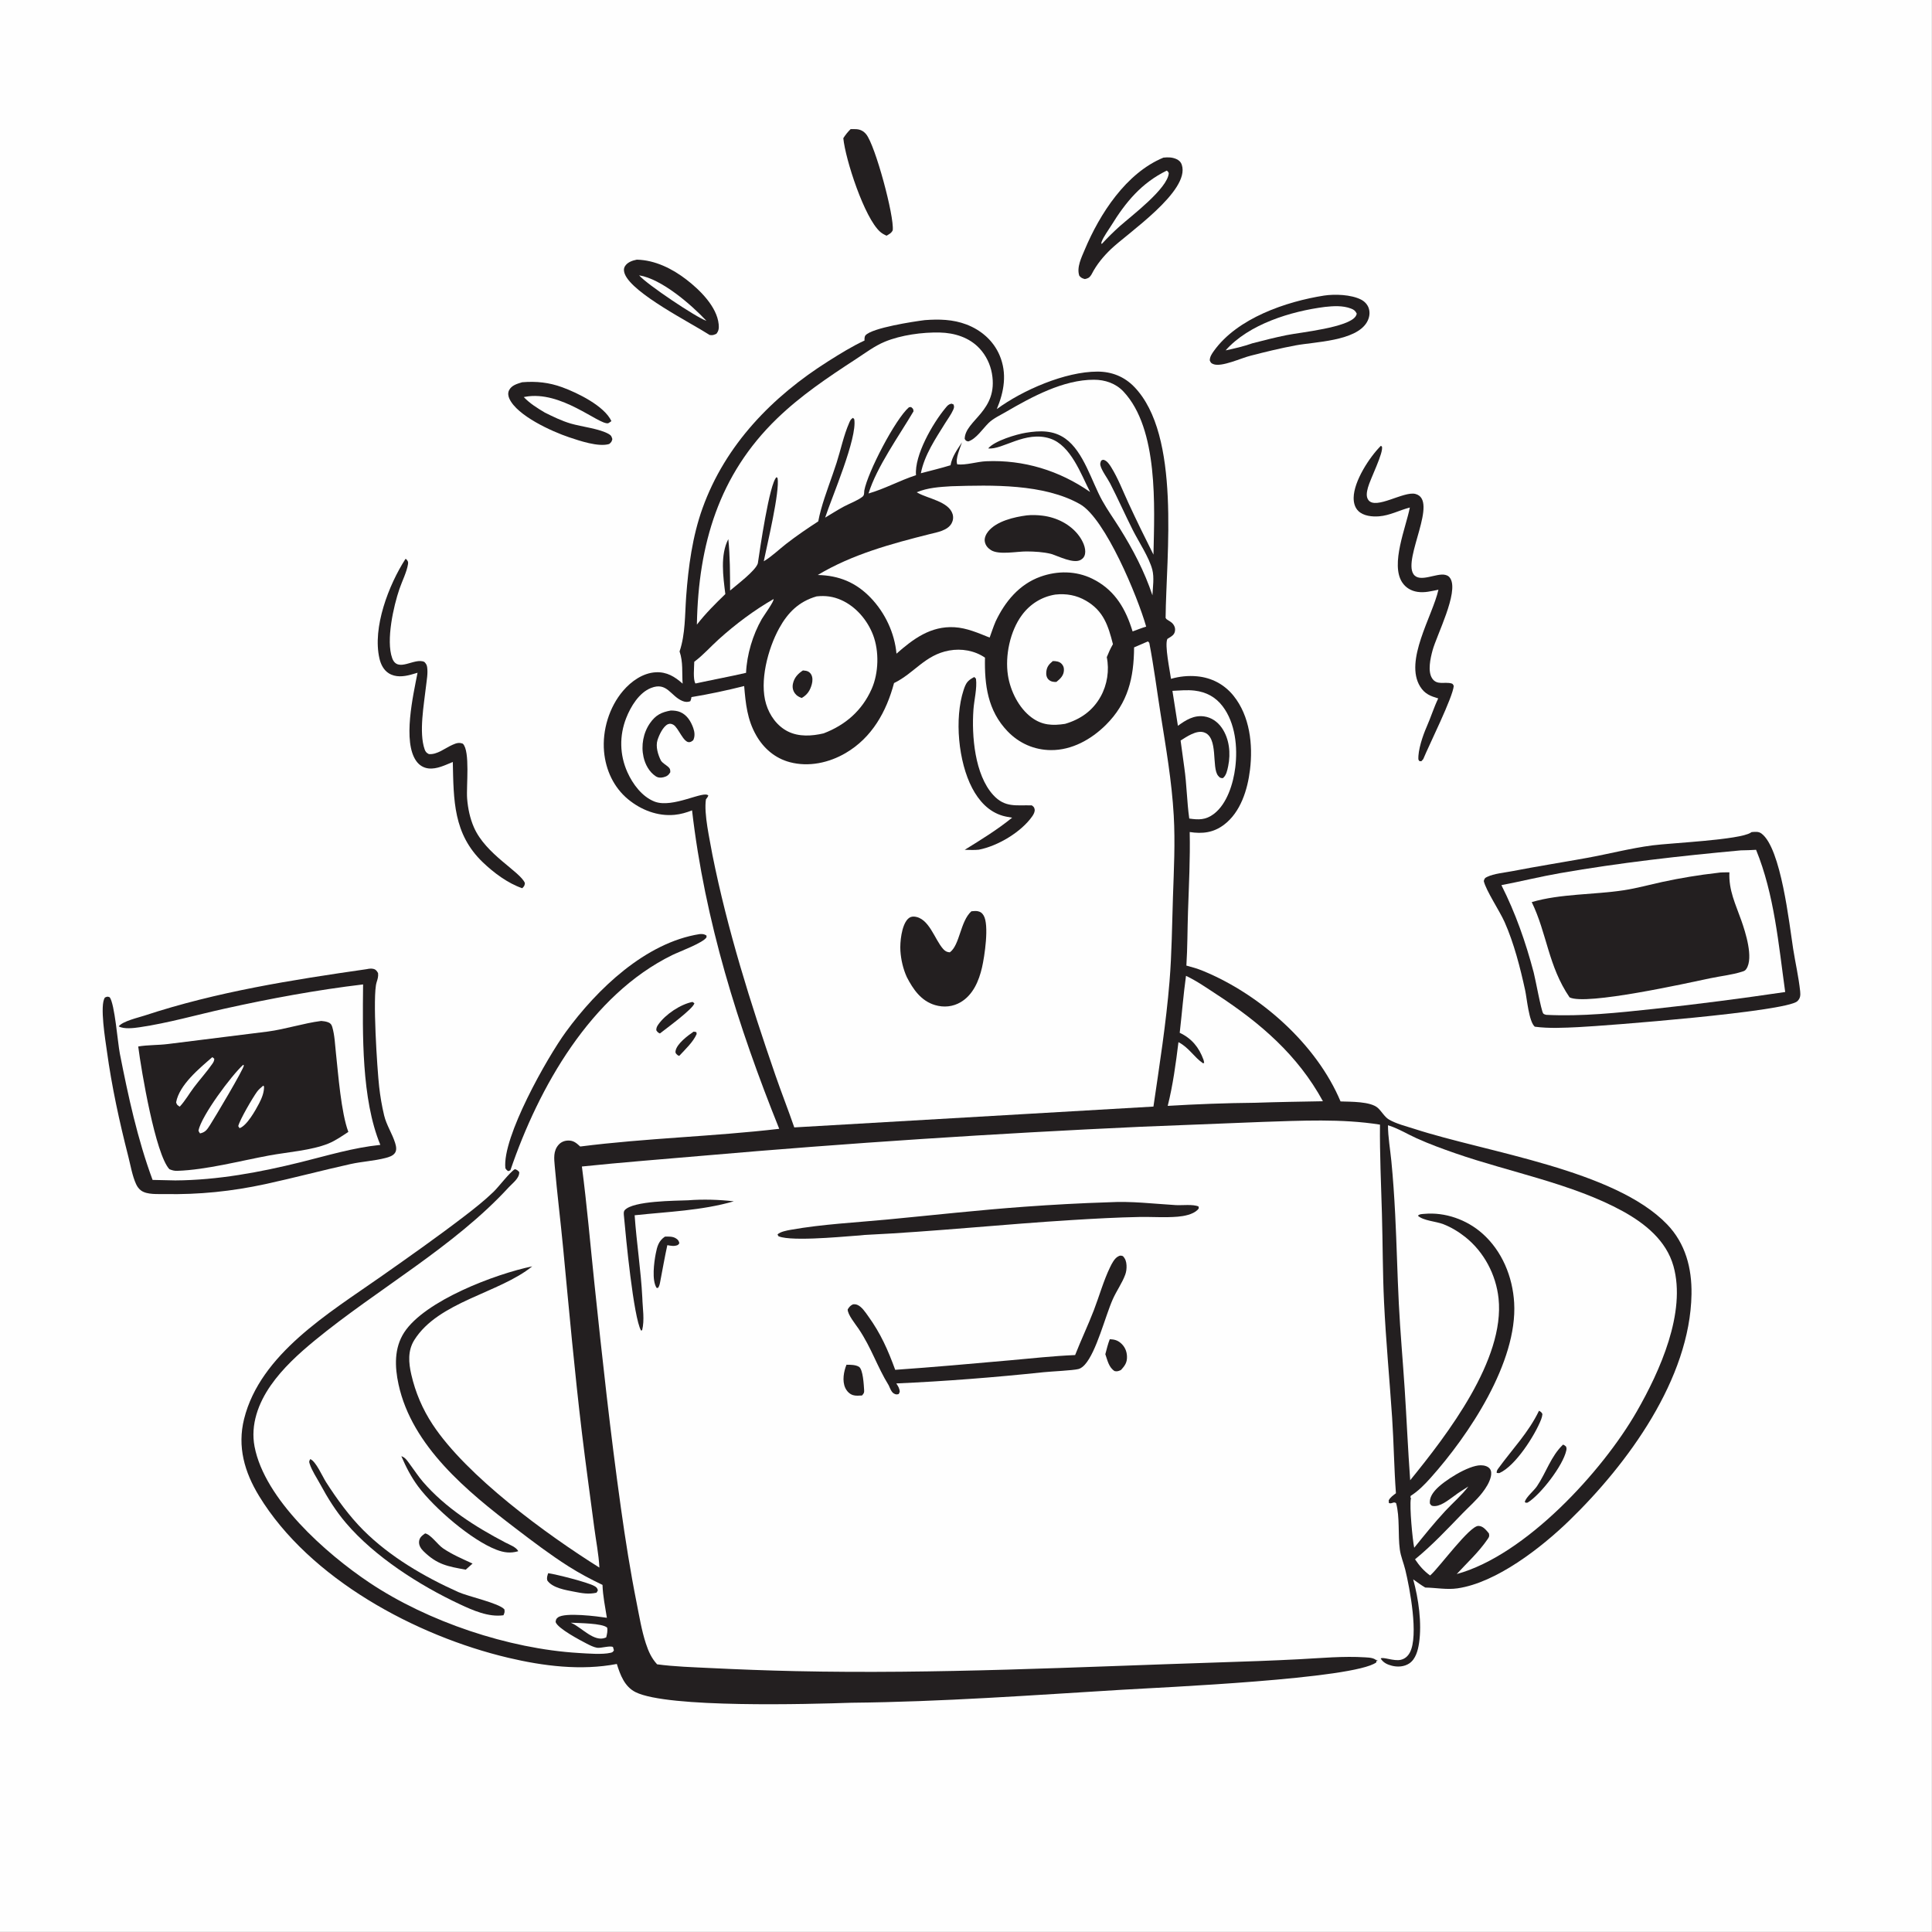 <?xml version="1.0" encoding="utf-8" ?>
<svg xmlns="http://www.w3.org/2000/svg" xmlns:xlink="http://www.w3.org/1999/xlink" width="1702" height="1702">
	<rect width="100%" height="100%" fill="#808080" stroke="none"/>
	<path fill="#FEFEFE" transform="scale(1.662 1.662)" d="M0 0L1024 0L1024 1024L0 1024L0 0Z"/>
	<path fill="#231F20" transform="scale(1.662 1.662)" d="M367.634 546.834C368.135 546.819 368.638 546.992 369.125 547.104L369.265 548.099C367.402 552.371 363.183 556.243 360.041 559.674C359.101 559.296 359.417 559.524 358.69 558.841C358.11 558.295 357.942 557.906 358.086 557.067C358.749 553.221 364.577 548.94 367.634 546.834Z"/>
	<path fill="#231F20" transform="scale(1.662 1.662)" d="M367.06 531.075L368.068 531.771C367.528 534.717 352.725 545.457 349.789 547.799C348.679 547.247 348.538 547.12 347.867 546.077C347.862 544.768 348.243 544.016 348.982 542.977C352.782 537.627 360.67 532.34 367.06 531.075Z"/>
	<path fill="#231F20" transform="scale(1.662 1.662)" d="M352.447 655.478C354.428 655.438 356.595 655.307 358.317 656.428C359.449 657.164 359.859 657.759 360.093 659.048L359.289 659.928C357.328 660.739 355.765 660.34 353.718 660.008C352.35 666.266 351.242 672.598 350.037 678.89C349.766 680.265 349.636 681.566 348.741 682.696L348.023 682.637C345.408 678.593 346.688 669.094 347.576 664.537C348.326 660.687 349.09 657.766 352.447 655.478Z"/>
	<path fill="#231F20" transform="scale(1.662 1.662)" d="M588.241 709.853C590.495 709.952 592.191 710.326 593.964 711.818C596.111 713.625 597.223 716.037 597.359 718.817C597.519 722.113 596.305 723.892 594.121 726.208C592.831 726.749 592.248 727.051 590.821 726.76C587.751 724.871 587.017 721.026 585.886 717.809C586.59 715.127 587.236 712.441 588.241 709.853Z"/>
	<path fill="#231F20" transform="scale(1.662 1.662)" d="M448.685 723.385C450.673 723.373 453.538 723.386 455.275 724.465C457.476 725.832 457.853 734.053 458.035 736.777C458.135 738.277 457.89 738.552 456.912 739.689C455.365 739.763 453.597 739.955 452.103 739.48C450.238 738.888 448.827 737.357 448.022 735.616C446.335 731.968 447.225 726.958 448.685 723.385Z"/>
	<path fill="#231F20" transform="scale(1.662 1.662)" d="M290.572 833.869C295.028 834.515 311.514 838.701 314.969 840.639C316.153 841.304 316.578 841.685 316.92 842.985L316.196 844.215C312.029 845.164 308.517 844.509 304.389 843.7C299.93 842.826 292.789 841.731 290.085 837.705C289.724 836.237 290.125 835.249 290.572 833.869Z"/>
	<path fill="#231F20" transform="scale(1.662 1.662)" d="M225.342 812.788C228.288 813.306 232.026 818.775 234.752 820.643C239.598 823.964 245.165 826.319 250.482 828.776L246.861 832.018C237.299 830.262 231.75 829.387 224.44 822.193C223.094 820.868 221.963 819.12 222.125 817.15C222.306 814.964 223.72 813.953 225.342 812.788Z"/>
	<path fill="#231F20" transform="scale(1.662 1.662)" d="M212.735 771.871C212.92 771.937 213.11 771.992 213.291 772.07C215.157 772.876 216.377 774.983 217.555 776.556C219.781 779.524 221.798 782.676 224.225 785.486C236.105 799.239 251.926 809.275 267.886 817.638C269.829 818.656 273.844 820.131 274.677 822.24C270.585 823.415 267.154 822.983 263.199 821.471C249.765 816.337 230.068 799.239 221.637 787.898C217.905 782.879 215.206 777.599 212.735 771.871Z"/>
	<path fill="#231F20" transform="scale(1.662 1.662)" d="M364.754 636.219C372.683 635.601 381.087 635.861 388.967 636.759C371.869 641.704 353.99 642.27 336.396 644.156C337.409 658.771 339.725 673.23 340.463 687.875C340.618 693.476 341.751 699.602 340.367 705.091L339.787 705.266C335.782 698.264 331.716 655.624 330.753 644.83C330.653 643.712 330.4 642.28 331.168 641.421C335.609 636.455 358.002 636.506 364.754 636.219Z"/>
	<path fill="#231F20" transform="scale(1.662 1.662)" d="M164.459 773.403C167.479 774.593 170.872 782.559 172.829 785.614C178.492 794.455 185.18 803.694 192.608 811.113C206.685 825.172 224.799 835.74 242.826 843.838C248.235 846.267 264.501 849.733 267.364 853.061C267.581 854.535 267.447 854.787 266.866 856.179C258.931 857.292 250.633 853.568 243.612 850.284C222.325 840.328 198.561 825.108 183.362 807.25C178.003 800.955 173.666 794.001 169.747 786.743C167.885 783.295 165.397 779.705 164.175 775.978C163.739 774.646 163.823 774.569 164.459 773.403Z"/>
	<path fill="#231F20" transform="scale(1.662 1.662)" d="M450.873 68.448C451.893 68.426 452.916 68.412 453.936 68.474C456.059 68.602 457.774 69.517 459.123 71.166C463.965 77.088 474.083 114.712 473.195 122.066C472.478 123.603 471.271 124.136 469.872 124.951C468.687 124.366 467.567 123.776 466.566 122.9C458.207 115.584 448.094 84.49 447.002 73.253C448.155 71.434 449.345 69.965 450.873 68.448Z"/>
	<path fill="#231F20" transform="scale(1.662 1.662)" d="M276.768 202.613C284.262 202 291.012 202.705 298.098 205.301C306.056 208.217 320.336 215.132 324.082 223.214C323.71 223.452 322.648 224.307 322.283 224.36C317.268 225.083 297.361 206.798 278.405 210.323L277.63 210.471C280.882 213.891 284.742 216.266 288.763 218.674C293.089 220.837 297.876 223.144 302.52 224.508C308.299 226.204 318.024 227.245 322.855 230.161C324.091 230.907 324.159 231.46 324.582 232.742C324.188 234.211 324.076 234.321 322.931 235.335C317.23 237.107 307.021 233.575 301.564 231.746C292.621 228.747 274.144 220.405 269.999 211.331C269.36 209.93 269.119 208.311 269.826 206.88C271.156 204.186 274.132 203.437 276.768 202.613Z"/>
	<path fill="#231F20" transform="scale(1.662 1.662)" d="M337.542 137.634C347.203 137.84 356.408 142.444 363.932 148.267C370.983 153.725 380.021 162.535 380.94 171.9C381.132 173.859 381.008 175.411 379.693 176.948C378.182 177.582 377.845 177.797 376.168 177.569C365.995 171.011 335.436 155.646 331.211 145.317C330.667 143.985 330.464 142.514 331.214 141.207C332.476 139.009 335.221 138.079 337.542 137.634Z"/>
	<path fill="#FEFEFE" transform="scale(1.662 1.662)" d="M338.774 145.944C350.616 147.813 366.354 161.405 374.458 170.068C369.172 168.324 342.876 150.764 338.774 145.944Z"/>
	<path fill="#231F20" transform="scale(1.662 1.662)" d="M370.83 495.125C372.303 495.02 373.257 495.077 374.481 495.892L374.498 496.809C372.862 499.719 360.032 504.424 356.357 506.226C313.102 527.425 285.535 576.362 270.551 620.281L269.456 620.779C268.636 620.339 268.357 619.997 267.877 619.206C266.113 602.848 289.957 560.665 299.961 546.944C316.433 524.353 342.14 499.644 370.83 495.125Z"/>
	<path fill="#231F20" transform="scale(1.662 1.662)" d="M616.679 83.55C619.063 83.317 621.152 83.299 623.403 84.25C624.876 84.872 625.919 85.841 626.429 87.398C630.963 101.234 597.605 123.675 588.929 131.989C584.808 135.939 581.261 140.211 578.652 145.304C578.556 145.47 578.468 145.642 578.363 145.802C577.421 147.233 576.618 147.605 575.029 147.915C573.619 147.535 573.062 147.28 572.093 146.178C570.57 141.751 573.262 136.426 574.97 132.354C582.931 113.376 596.893 91.709 616.679 83.55Z"/>
	<path fill="#FEFEFE" transform="scale(1.662 1.662)" d="M618.407 90.442C619.128 90.829 619.125 91.047 619.515 91.737C619.063 99.862 599.577 114.522 593.508 119.935C590.229 122.859 587.172 125.901 584.183 129.119L583.737 129.235C583.781 128.732 583.77 128.525 583.982 128C585.104 125.212 587.398 122.176 588.994 119.588C596.715 107.07 605.027 97.026 618.407 90.442Z"/>
	<path fill="#231F20" transform="scale(1.662 1.662)" d="M214.934 296.238L215.446 296.483C216.164 297.481 216.471 297.7 216.273 298.991C215.642 303.1 213.151 308.035 211.759 312.076C208.598 321.25 204.512 339.506 207.876 348.838C210.775 356.883 219.695 348.349 224.94 350.864C225.749 351.706 226.215 352.36 226.399 353.542C226.915 356.859 226.161 360.599 225.791 363.912C224.727 373.455 221.951 388.263 225.088 397.222C225.529 398.482 226.103 399.096 227.301 399.698C231.708 400.142 235.929 396.5 239.851 394.791C241.808 393.938 243.239 393.382 245.341 394.206C249.31 398.14 247.087 416.867 247.604 423.286C248.024 428.503 249.088 433.669 251.179 438.484C257.452 452.927 275.628 461.883 278.224 468.058C278.047 469.598 277.89 469.659 276.824 470.812C269.193 468.207 261.744 462.639 255.96 457.102C240.211 442.022 240.466 424.148 240.011 403.891C236.032 405.503 231.619 407.779 227.207 407.317C224.522 407.036 222.253 405.632 220.685 403.451C213.297 393.174 219.012 368.539 221.322 356.597C220.151 356.966 218.969 357.302 217.783 357.619C213.88 358.661 209.634 359.123 206.039 356.855C203.35 355.159 201.863 352.165 201.155 349.157C197.268 332.633 206.118 309.908 214.934 296.238Z"/>
	<path fill="#231F20" transform="scale(1.662 1.662)" d="M731.931 236.304L732.493 236.686C733.508 239.813 726.266 253.958 725.081 258.456C724.532 260.541 723.914 263.194 725.342 265.078C729.305 270.306 744.094 260.204 750.243 261.814C762.697 265.072 743.631 295.914 749.196 304.295C752.418 309.147 761.43 303.539 766.1 304.726C767.403 305.057 768.128 305.533 768.817 306.697C773.231 314.148 761.506 336.663 759.314 344.82C758.211 348.927 756.659 355.736 759.081 359.518C761.592 363.439 765.85 361.233 769.394 362.268C770.189 362.5 770.187 362.881 770.57 363.547C770.117 369.555 757.591 394.647 754.384 402.404L753.386 403.502L752.344 403.427L751.83 402.601C751.513 397.676 754.22 389.758 756.225 385.224C758.42 380.257 759.973 375.132 762.337 370.202C758.174 368.945 755.207 367.842 752.772 363.936C744.211 350.202 759.318 326.58 762.455 312.575C758.683 313.327 755.157 314.316 751.277 313.711C747.941 313.191 745.098 311.523 743.229 308.681C736.915 299.079 745.27 279.463 747.295 269.013C741.764 270.434 736.71 273.247 730.92 273.686C727.339 273.957 722.759 273.522 720.036 270.9C718.131 269.067 717.483 266.433 717.512 263.862C717.613 255.01 725.887 242.356 731.931 236.304Z"/>
	<path fill="#231F20" transform="scale(1.662 1.662)" d="M569.874 718.255C572.998 710.285 576.696 702.55 579.777 694.553C582.681 687.017 584.918 678.871 588.436 671.622C589.324 669.794 590.694 667.084 592.547 666.048C593.731 665.386 594.002 665.443 595.2 665.808C596.555 667.248 597.014 668.725 597.12 670.677C597.208 672.314 597.024 674.02 596.464 675.568C594.836 680.065 591.779 684.275 589.828 688.692C585.775 697.867 581.203 716.476 575.023 723.35C574.192 724.275 572.953 725.319 571.734 725.642C568.722 726.438 557.324 726.911 553.259 727.34C527.198 730.086 501.271 732.138 475.094 733.298C476.095 734.851 476.807 735.885 476.912 737.759L476.379 738.916C475.272 739.231 474.782 739.213 473.704 738.578C472.451 737.84 471.66 735.575 471.06 734.295C464.953 724.444 461.953 714.486 455.097 704.316C453.509 701.961 449.22 696.731 449.327 694.042C450.179 692.748 450.677 692.032 452.149 691.364C453.109 691.299 453.683 691.315 454.588 691.715C456.852 692.718 458.722 695.611 460.138 697.571C466.809 706.8 470.631 715.473 474.51 726.08C494.709 724.675 514.869 722.854 535.035 721.066C546.623 720.038 558.25 718.737 569.874 718.255Z"/>
	<path fill="#231F20" transform="scale(1.662 1.662)" d="M701.858 156.666C707.6 155.805 716.107 156.131 721.353 158.759C723.257 159.714 724.841 161.346 725.511 163.384C726.334 165.887 725.839 168.543 724.531 170.784C718.644 180.871 696.909 181.168 686.709 183.077C678.705 184.576 670.772 186.505 662.891 188.547C658.207 189.646 647.458 194.772 643.11 192.995C641.867 192.487 641.761 192.198 641.246 191.056C641.25 189.116 642.353 187.511 643.447 185.987C655.923 168.603 681.657 159.846 701.858 156.666Z"/>
	<path fill="#FEFEFE" transform="scale(1.662 1.662)" d="M702.264 162.685C706.826 162.186 711.723 161.885 716.091 163.543C717.66 164.138 718.414 164.741 719.144 166.239C718.98 166.873 718.994 166.983 718.599 167.61C714.805 173.627 689.407 176.143 682.029 177.63C675.899 178.865 669.851 180.405 663.802 181.979C659.249 183.599 654.365 184.732 649.646 185.721C661.943 171.784 684.413 164.958 702.264 162.685Z"/>
	<path fill="#231F20" transform="scale(1.662 1.662)" d="M587.578 637.277C599.727 636.584 611.128 638.049 623.2 638.772C626.608 638.976 632.337 638.192 635.294 639.507L635.438 640.401C635.156 640.873 635.147 640.944 634.686 641.387C632.21 643.771 627.562 644.627 624.284 644.908C617.61 645.48 610.691 644.935 603.977 645.063C592.124 645.288 580.294 645.945 568.463 646.67C531.761 648.917 495.091 652.824 458.377 654.586C456.519 654.825 454.637 654.93 452.769 655.065C445.562 655.586 415.992 658.398 411.77 654.749L412.65 655.297L412.126 654.304C413.664 652.838 417.13 652.217 419.213 651.848C435.999 648.87 453.534 648.016 470.499 646.398C494.68 644.093 518.788 641.393 543.021 639.638C557.855 638.564 572.713 637.736 587.578 637.277Z"/>
	<path fill="#231F20" transform="scale(1.662 1.662)" d="M194.506 513.687C195.551 513.435 196.928 513.297 197.986 513.579C199.326 513.936 199.737 514.679 200.397 515.799C200.609 517.635 200.152 518.999 199.604 520.744C197.391 527.792 199.936 566.685 200.971 576.003C201.539 581.113 202.417 586.223 203.608 591.226C204.832 596.37 207.895 600.834 209.447 605.853C209.969 607.538 210.427 609.636 209.305 611.183C208.182 612.73 206.099 613.339 204.341 613.796C198.332 615.357 191.894 615.664 185.79 617.017C170.668 620.371 155.693 624.385 140.545 627.663C122.859 631.49 105.457 633.268 87.376 632.924C83.62 632.852 78.021 633.338 74.839 631.084C73.645 630.239 72.762 629.013 72.152 627.696C70.141 623.351 69.192 617.653 68.003 612.997C63.281 594.502 59.235 575.957 56.647 557.034C55.929 551.781 52.698 532.604 55.639 528.731C56.915 528.221 56.881 528.13 58.153 528.603C60.833 532.225 62.377 552.631 63.525 558.472C67.931 580.892 72.92 603.967 80.879 625.422L92.914 625.687C115.228 625.576 137.789 621.377 159.419 616.017C173.526 612.521 187.066 608.351 201.606 606.852C191.539 582.528 192.195 548.011 192.459 521.797C167.9 524.716 143.313 529.278 119.172 534.621C104.217 537.931 89.153 542.271 74.011 544.499C70.88 544.959 65.65 545.592 62.935 544.027C65.02 541.264 73.287 539.409 76.69 538.288C115.045 525.645 154.641 519.425 194.506 513.687Z"/>
	<path fill="#231F20" transform="scale(1.662 1.662)" d="M170.267 541.155C171.5 541.239 172.853 541.45 174.014 541.901C175.239 542.376 175.755 543.137 176.117 544.354C177.41 548.708 177.571 553.701 178.064 558.206C179.288 569.386 180.8 589.73 184.642 599.971C181.313 602.155 177.811 604.617 174.111 606.125C165.101 609.797 152.446 610.667 142.755 612.454C127.359 615.294 109.388 620.095 93.984 620.606C92.382 620.659 91.254 620.342 89.784 619.735C82.406 611.866 74.917 567.675 73.265 554.692C78.425 553.819 83.78 554.048 88.994 553.39L141.86 546.79C151.465 545.511 160.716 542.393 170.267 541.155Z"/>
	<path fill="#FEFEFE" transform="scale(1.662 1.662)" d="M139.541 575.435L139.958 575.93C140.004 579.086 138.77 582.112 137.333 584.874C135.465 588.464 130.852 596.745 126.96 597.991L126.283 596.898C127.142 593.424 134.008 581.717 136.254 578.654C137.147 577.434 138.397 576.408 139.541 575.435Z"/>
	<path fill="#FEFEFE" transform="scale(1.662 1.662)" d="M112.542 560.352C112.873 560.505 113.302 560.984 113.579 561.234C113.551 562.288 113.188 562.965 112.595 563.825C109.612 568.151 105.962 572.147 102.793 576.355C100.247 579.736 98.158 583.501 95.264 586.596C94.005 585.72 93.779 585.737 93.356 584.29C95.038 575.008 105.718 566.267 112.542 560.352Z"/>
	<path fill="#FEFEFE" transform="scale(1.662 1.662)" d="M128.91 564.401L129.268 564.745C129.175 566.707 113.537 592.928 111.448 596.138C109.846 598.602 109.037 600.122 106.035 600.777C105.615 600.285 105.45 599.883 105.196 599.294C106.745 591.397 122.769 569.929 128.91 564.401Z"/>
	<path fill="#231F20" transform="scale(1.662 1.662)" d="M928.406 441.062C930.271 440.932 932.045 440.618 933.649 441.798C944.09 449.484 948.416 489.88 950.474 502.95C951.65 510.414 953.406 517.984 954.19 525.484C954.401 527.506 954.301 529.231 952.664 530.715C946.485 536.316 851.101 543.739 836.74 544.423C829.2 544.782 821.008 545.221 813.525 544.205C810.378 541.523 809.364 529.263 808.396 524.814C805.814 512.954 802.449 499.812 797.502 488.7C794.92 482.898 787.596 471.945 786.489 466.995C786.893 465.691 786.92 465.436 788.251 464.801C791.972 463.024 797.48 462.563 801.522 461.776C814.723 459.206 827.973 457.134 841.196 454.733C852.803 452.626 864.16 449.633 875.881 448.094C885.555 446.823 922.157 445.207 927.981 441.353C928.124 441.258 928.264 441.159 928.406 441.062Z"/>
	<path fill="#FEFEFE" transform="scale(1.662 1.662)" d="M922.762 450.738C925.455 450.707 928.128 450.597 930.816 450.445C940.488 474.078 942.751 500.678 946.254 525.825C923.105 529.229 899.815 532.286 876.55 534.781C857.742 536.798 838.475 538.892 819.548 537.92C818.985 537.727 818.349 537.66 817.977 537.159C816.907 535.715 813.852 518.892 812.938 515.444C808.647 499.269 803.375 484.136 795.829 469.181C806.213 467.189 816.496 464.637 826.914 462.818C858.634 457.278 890.711 453.677 922.762 450.738Z"/>
	<path fill="#231F20" transform="scale(1.662 1.662)" d="M910.191 462.692C912.259 462.305 914.571 462.437 916.681 462.376C916.25 471.968 919.921 479.14 923.016 487.948C925.119 493.93 929.59 507.691 925.669 513.554C924.993 514.565 924.491 514.693 923.399 515.041C918.098 516.731 912.213 517.346 906.756 518.486C894.739 520.997 840.555 533.11 831.954 528.649C820.666 512.103 819.997 494.843 811.907 478.169C827.053 473.673 845.065 474.298 860.828 471.863C867.728 470.797 874.481 468.915 881.299 467.44C890.742 465.398 900.595 463.777 910.191 462.692Z"/>
	<path fill="#231F20" transform="scale(1.662 1.662)" d="M490.209 169.678C497.722 169.116 505.05 169.265 512.186 171.96C520.002 174.912 526.539 180.547 529.838 188.323C533.916 197.936 532.247 207.535 528.353 216.853C542.049 206.781 564.607 196.98 581.702 196.969C589.199 196.964 595.881 199.579 601.143 204.99C626.129 230.68 618.123 294.395 617.832 327.52C618.381 328.307 618.094 328.051 618.878 328.572C619.882 329.237 621.156 329.882 621.872 330.882C622.678 332.006 623.035 333.099 622.802 334.487C622.453 336.559 621.001 337.261 619.37 338.29L618.782 338.654C617.218 341.791 620.108 355.544 620.695 359.822C625.181 358.521 629.847 358.048 634.504 358.483C642.225 359.203 648.971 362.748 653.847 368.806C662.507 379.562 664.186 394.707 662.57 408C661.287 418.559 657.624 430.502 648.759 437.18C643.173 441.389 637.332 442.054 630.606 441.021C630.913 455.095 630.181 469.066 629.71 483.12C629.389 492.693 629.456 502.243 628.847 511.811C631.808 512.594 634.697 513.417 637.535 514.58C667.929 527.038 697.837 553.482 710.562 583.82C715.775 584.025 726.488 583.736 730.382 587.301C732.33 589.084 733.91 592.039 736.149 593.369C740.073 595.701 745.38 596.967 749.739 598.383C788.31 610.917 855.709 620.015 883.611 648.933C893.425 659.104 896.823 672.223 896.59 686.053C895.833 730.876 862.769 775.955 831.796 805.992C816.962 820.379 793.187 838.898 772.567 841.91C766.876 842.741 761.174 841.578 755.459 841.486C753.241 840.208 751.164 838.612 749.069 837.141C751.897 847.404 753.743 860.361 752.18 870.892C751.614 874.705 750.43 879.381 747.037 881.677C744.353 883.493 740.845 883.71 737.771 882.931C735.335 882.314 733.196 881.313 731.85 879.119C732.895 878.034 738.845 880.679 742.537 879.785C744.692 879.264 746.255 877.879 747.292 875.949C752.086 867.019 747.23 841.751 744.894 832.116C744.009 828.465 742.481 825.023 741.978 821.279C740.928 813.469 742.059 804.277 740.019 796.766C738.635 795.686 737.845 797.322 736.189 796.696L736.094 795.298C736.906 793.638 738.501 792.613 739.923 791.495C738.929 778.174 738.795 764.749 737.901 751.406C736.534 731.014 734.608 710.694 733.623 690.272C732.867 674.603 732.953 658.897 732.494 643.215C732.035 627.491 731.318 611.858 731.466 596.117C711.144 592.887 689.689 594.017 669.182 594.678L604.896 597.235C527.296 600.804 449.77 605.861 372.385 612.611C351.069 614.47 329.718 616.102 308.435 618.313C311.122 638.791 312.882 659.454 315.038 679.997C319.217 719.824 323.557 759.691 329.124 799.351C331.496 816.254 334.124 832.927 337.462 849.663C338.885 856.799 340.081 864.206 342.343 871.125C343.714 875.316 345.289 878.878 348.303 882.18C357.584 883.424 367.14 883.695 376.494 884.156C391.492 884.894 406.489 885.459 421.501 885.79C496.419 887.446 571.064 883.562 645.906 881.175C660.123 880.721 674.323 880.235 688.529 879.497C700.081 878.898 712.139 877.735 723.685 878.489C726.065 878.645 728.45 878.701 730.08 880.535L730.117 880.176L729.712 879.748L729.519 881.16C717.713 889.987 615.908 894.386 595.003 895.651C547.18 898.544 499.227 902.078 451.3 902.548C428.847 903.299 353.975 905.434 336.895 896.939C331.071 894.042 328.765 887.81 326.953 881.993C308.01 885.642 287.938 883.106 269.344 878.698C220.367 867.088 164.117 836.9 137.327 792.967C129.594 780.286 125.719 766.827 129.384 752.114C137.966 717.663 174.539 695.898 201.717 676.808C216.72 666.271 231.695 655.736 246.251 644.582C251.578 640.5 256.744 636.416 261.582 631.753C264.461 628.978 270.126 621.391 272.934 619.718C274.14 620.109 274.346 620.323 275.226 621.255C275.345 624.568 271.782 627.029 269.659 629.341C240.655 660.924 199.973 683.288 166.851 710.516C158.292 717.552 149.862 725.237 143.501 734.364C136.924 743.801 132.717 755.163 134.919 766.725C140.232 794.621 172.655 823.388 195.765 838.854C226.698 859.557 269.5 873.931 306.688 876.171C311.331 876.45 319.348 877.113 323.676 876.066C324.732 875.811 324.853 875.631 325.405 874.775L324.93 873.043C323.535 872.084 318.496 873.757 316.444 873.399C314.627 873.081 312.652 872.079 311.01 871.231C307.688 869.515 295.59 863.183 294.506 859.751C294.703 858.543 294.681 858.138 295.718 857.34C299.411 854.501 316.718 856.762 321.677 857.514C320.783 851.784 319.53 845.886 319.367 840.086C313.134 837.109 307.173 833.957 301.335 830.249C291.597 824.066 282.394 817.058 273.229 810.065C247.796 790.655 218.364 766.631 211.246 733.799C209.231 724.506 208.847 714.558 214.244 706.261C225.226 689.375 262.639 675.262 282.113 671.238C264.72 685.394 232.372 689.902 219.604 710.291C216.046 715.973 216.58 722.366 218.016 728.601C220.197 738.075 223.929 746.855 229.274 754.984C247.313 782.422 289.811 813.436 317.71 830.908C317.363 823.897 315.896 816.668 314.988 809.69C312.824 793.067 310.491 776.47 308.494 759.825C304.575 727.164 301.62 694.36 298.503 661.615C297.124 647.124 295.319 632.648 294.05 618.154C293.699 614.133 293.184 610.033 296.095 606.783C297.421 605.302 299.197 604.599 301.172 604.554C304.032 604.49 305.524 605.873 307.546 607.718C342.545 603.244 378.001 602.436 413.034 598.333C391.15 543.97 373.561 487.931 366.825 429.524C363.817 430.741 360.788 431.599 357.555 431.908C348.588 432.764 339.786 429.325 332.917 423.658C325.293 417.367 321.058 408.148 320.184 398.386C319.174 387.114 322.902 374.78 330.282 366.153C334.621 361.08 340.817 356.677 347.67 356.343C353.431 356.063 357.718 358.684 361.832 362.371C361.408 356.479 362.168 351.02 360.209 345.309C363.328 336.133 363.004 325.807 363.709 316.187C364.861 300.463 367.021 284.302 372.364 269.415C384.444 235.755 409.372 210.156 439.153 191.389C445.37 187.472 451.591 183.603 458.258 180.488C458.21 179.623 458.176 178.397 458.795 177.707C462.329 173.766 484.284 170.416 490.209 169.678Z"/>
	<path fill="#FEFEFE" transform="scale(1.662 1.662)" d="M302.544 860.125C306.612 860.349 319.337 860.358 321.829 862.742C322.181 864.553 321.736 866.092 321.343 867.868C321.166 867.952 320.993 868.047 320.811 868.119C314.911 870.436 308.415 862.826 303.303 860.469L302.544 860.125Z"/>
	<path fill="#FEFEFE" transform="scale(1.662 1.662)" d="M409.987 317.553C410.643 318.332 404.713 326.525 403.803 328.108C399.023 336.424 395.841 347.063 395.45 356.646C386.569 358.691 377.553 360.332 368.642 362.288C367.225 360.228 367.976 353.484 367.999 350.77C372.599 347.383 376.758 342.658 381.034 338.808C389.937 330.791 399.606 323.546 409.987 317.553Z"/>
	<path fill="#FEFEFE" transform="scale(1.662 1.662)" d="M621.45 366.186C625.33 365.988 629.372 365.607 633.238 366.066C639.326 366.789 644.335 369.452 648.061 374.355C654.812 383.24 656.092 396.04 654.768 406.792C653.729 415.22 650.416 426.177 643.328 431.489C639.075 434.676 635.343 434.603 630.375 433.875C629.112 424.944 629.051 415.836 627.749 406.878L625.783 392.527C628.943 390.537 634.039 386.989 637.994 388.142C646.101 390.505 642.032 406.867 645.683 411.207C646.589 412.285 646.843 412.387 648.148 412.472C650.006 411.134 650.561 408.217 651.005 406.079C652.413 399.304 651.654 391.624 647.636 385.807C645.429 382.612 642.156 380.289 638.264 379.741C632.805 378.973 628.55 381.662 624.356 384.715L621.45 366.186Z"/>
	<path fill="#FEFEFE" transform="scale(1.662 1.662)" d="M559.388 315.15C565.186 314.528 570.569 315.463 575.654 318.421C584.976 323.844 587.405 331.62 589.922 341.453C588.614 343.706 587.614 345.924 586.652 348.337C588.087 355.273 586.882 362.93 583.451 369.135C579.265 376.704 572.759 381.27 564.561 383.686C557.911 384.705 552.396 384.472 546.761 380.282C539.979 375.239 535.539 366.203 534.266 357.977C532.664 347.616 535.361 334.593 541.639 326.075C545.985 320.179 552.151 316.303 559.388 315.15Z"/>
	<path fill="#231F20" transform="scale(1.662 1.662)" d="M558.056 350.397C559.76 350.39 561.625 350.608 562.82 351.978C563.693 352.979 563.983 353.929 563.938 355.242C563.84 358.101 562.02 359.782 559.944 361.456C558.465 361.538 557.059 361.336 555.903 360.303C554.708 359.235 554.438 357.62 554.594 356.107C554.875 353.395 556.023 352.09 558.056 350.397Z"/>
	<path fill="#FEFEFE" transform="scale(1.662 1.662)" d="M628.645 517.25C634.324 519.92 639.81 523.777 645.062 527.207C668.052 542.221 687.899 559.269 701.227 583.722C689.234 583.941 677.238 584.119 665.25 584.529C649.87 584.675 634.304 585.245 618.954 586.177C621.715 575.201 623.269 563.628 624.646 552.4C630.283 555.328 632.708 560.171 637.643 563.583L638.271 563.418C638.185 562.802 638.111 562.25 637.895 561.661C635.493 555.107 631.655 550.433 625.316 547.434C626.469 537.387 627.266 527.266 628.645 517.25Z"/>
	<path fill="#FEFEFE" transform="scale(1.662 1.662)" d="M432.843 316.117C437.498 315.614 441.6 316.137 445.924 318.063C453.673 321.514 459.738 328.675 462.752 336.509C466.082 345.164 465.77 356.759 462.02 365.207C456.933 376.667 448.111 384.324 436.553 388.729C430.388 390.181 423.49 390.633 417.666 387.73C411.925 384.868 407.95 379.284 406.099 373.248C402.402 361.192 407.071 343.849 412.952 333.112C417.562 324.697 423.473 318.804 432.843 316.117Z"/>
	<path fill="#231F20" transform="scale(1.662 1.662)" d="M425.603 355.365C426.165 355.415 426.729 355.466 427.283 355.575C428.467 355.806 429.411 356.487 429.998 357.553C430.826 359.057 430.749 360.998 430.325 362.61C429.448 365.945 427.94 368.251 424.972 369.969C423.455 369.446 422.25 368.783 421.295 367.443C420.205 365.912 419.915 364.149 420.317 362.326C421.017 359.153 422.957 357.083 425.603 355.365Z"/>
	<path fill="#FEFEFE" transform="scale(1.662 1.662)" d="M504.164 257.74C525.725 257.078 553.315 256.361 572.478 267.241C585.863 274.841 603.013 316.25 607.536 332.15C605.106 332.862 602.727 333.825 600.347 334.692L599.55 332.265C595.782 321.027 589.837 312.063 578.94 306.739C570.328 302.531 560.492 302.456 551.52 305.669C540.264 309.701 532.723 318.867 527.751 329.372C526.547 332.155 525.599 335.103 524.564 337.956C518.542 335.544 512.49 332.843 505.924 332.465C493.354 331.742 484.098 338.618 475.188 346.483C474.188 335.525 469.164 324.863 461.566 316.912C453.749 308.731 444.672 305.016 433.464 304.781C451.586 293.89 472.438 288.215 492.762 283.117C496.698 282.13 502.309 281.259 504.43 277.348C505.229 275.874 505.423 274.115 504.933 272.506C502.894 265.82 491.928 264.341 486.449 261.236C486.272 261.135 486.098 261.029 485.922 260.926C491.737 258.498 497.948 258.122 504.164 257.74Z"/>
	<path fill="#231F20" transform="scale(1.662 1.662)" d="M544.269 273.178C546.967 272.882 549.908 272.998 552.599 273.33C560.067 274.25 567.428 277.899 571.945 284.03C573.818 286.572 575.758 290.445 575.112 293.706C574.836 295.097 574.097 296.028 572.876 296.743C569.063 298.975 561.092 294.814 557.131 293.594C552.923 292.564 548.468 292.326 544.15 292.296C539.054 292.262 529.503 294.246 525.304 291.611C523.61 290.548 522.405 289.142 522.013 287.152C521.634 285.234 522.62 283.154 523.79 281.701C528.224 276.196 537.627 274.039 544.269 273.178Z"/>
	<path fill="#FEFEFE" transform="scale(1.662 1.662)" d="M369.389 331.088L369.395 330.667C370.233 288.669 380.942 251.746 411.879 221.839C424.512 209.626 438.894 199.987 453.55 190.438C458.523 187.198 463.522 183.4 469.025 181.122C477.537 177.599 488.957 176.035 498.153 176.256C506.005 176.444 513.824 178.86 519.29 184.785C522.657 188.436 524.899 193.069 525.77 197.951C529.327 217.893 511.575 222.648 511.334 232.62C512.02 233.713 511.973 233.657 513.223 233.991C517.52 232.608 520.885 227.234 524.075 224.143C526.53 221.764 530.286 220.019 533.235 218.304C546.879 210.369 563.631 201.241 579.86 201.277C585.741 201.29 591.422 203.199 595.5 207.546C614.099 227.371 611.94 268.411 611.401 293.985C606.848 284.961 602.406 275.862 598.162 266.689C595.242 260.378 592.614 253.455 588.94 247.566C588.056 246.149 586.873 244.369 585.218 243.807C584.503 243.564 584.303 243.854 583.681 244.156C583.334 245.079 583.032 245.64 583.27 246.653C583.941 249.498 587.014 253.483 588.415 256.209C592.605 264.36 596.313 272.764 600.434 280.952C603.553 287.148 609.064 295.38 610.783 301.939C611.867 306.077 611.061 311.285 610.852 315.54C606.633 302.874 600.531 291.237 593.472 279.951C590.43 275.087 587.036 270.367 584.251 265.353C578.59 255.164 574.424 239.436 564.711 232.5C558.326 227.939 551.116 228.183 543.78 229.379C538.849 230.183 527.176 233.612 523.803 237.689C531.361 238.552 543.458 228.134 556.593 232.445C567.602 236.058 572.917 251.237 577.821 260.784C561.555 249.446 542.616 243.625 522.738 244.487C517.838 244.699 512.064 246.654 507.403 246.14C506.273 243.214 508.909 237.54 509.894 234.494C507.359 238.346 504.662 241.978 503.836 246.608C498.664 248.207 493.341 249.462 488.106 250.85C490.009 241.149 495.898 232.52 501.028 224.249C502.415 222.013 504.185 219.641 505.244 217.236C505.743 216.103 505.877 215.525 505.4 214.357L504.302 213.958C502.665 214.341 502.216 214.994 501.132 216.298C494.37 224.427 484.632 241.316 485.537 251.876C477.01 254.633 468.893 259.149 460.364 261.572C464.714 247.462 476.632 230.905 484.212 218.026C484.073 216.595 484.015 216.7 482.909 215.753L481.811 215.865C474.575 222.091 459.881 250.364 458.114 260.06C457.988 261.362 458.214 262.484 457.098 263.348C454.46 265.388 450.307 266.89 447.309 268.494C443.925 270.305 440.683 272.416 437.376 274.369C440.867 263.639 454.502 232.298 452.808 222.2L452.145 221.471C450.908 222.171 450.606 223.012 450.055 224.275C447.202 230.821 445.635 238.439 443.445 245.283C440.791 253.573 437.504 261.69 435.177 270.09C434.604 272.159 434.116 274.245 433.716 276.355C427.929 280.126 422.232 283.99 416.774 288.231C412.936 291.213 409.004 295.06 404.835 297.514C406.545 288.997 413.48 260.381 412.136 253.294L412.103 253.35L411.605 252.925C407.835 256.111 402.7 291.864 401.698 298.604C400.536 302.516 390.372 310.097 386.996 313.019C386.954 303.959 386.968 294.792 386.044 285.773C381.67 294.163 383.319 305.726 384.47 314.889C379.128 320.051 373.957 325.203 369.389 331.088Z"/>
	<path fill="#FEFEFE" transform="scale(1.662 1.662)" d="M735.705 596.451C740.848 597.986 745.945 601.124 750.864 603.346C757.577 606.379 764.56 608.929 771.515 611.345C800.225 621.321 833.524 627.422 860.045 641.955C871.925 648.465 883.214 657.535 887.022 671.088C893.93 695.676 879.767 726.9 867.629 748.091C849.39 779.933 808.521 824.424 772.145 834.337C777.797 828.187 783.732 822.831 788.5 815.864C789.368 814.594 789.531 814.296 789.202 812.782C787.745 811.052 786.105 808.802 783.594 808.821C778.948 808.856 763.33 830.215 758.547 834.627L758.039 835.09C754.643 832.63 752.358 829.954 750.043 826.513C759.111 819.125 767.058 810.597 775.189 802.223C778.665 798.643 782.598 795.203 785.662 791.267C787.586 788.796 789.517 785.792 790.227 782.722C790.551 781.32 790.605 779.655 789.646 778.471C788.541 777.107 786.555 776.687 784.892 776.68C778.29 776.654 765.213 784.961 760.993 789.645C759.101 791.745 757.665 794.017 757.908 796.914C758.365 797.541 758.483 798.039 759.3 798.208C763.131 798.999 767.788 795.044 770.699 793.01C773.118 791.135 775.743 789.551 778.323 787.91C774.793 792.593 770.014 796.648 766.015 800.965C760.267 807.168 754.917 813.82 749.606 820.401C748.704 816.049 747.074 798.722 747.811 794.49C747.836 794.345 747.882 794.204 747.918 794.061L747.59 793.792L747.741 792.89C751.761 790.354 755.116 786.908 758.27 783.386C778.561 760.727 804.426 722.029 802.588 690.535C801.781 676.713 796.188 663.079 785.709 653.795C777.471 646.497 766.006 642.399 754.959 643.419C753.744 643.532 752.397 643.467 751.574 644.405C754.382 647.043 761.206 647.404 764.953 648.851C769.14 650.467 773.169 652.903 776.676 655.693C786.612 663.598 792.977 675.648 794.317 688.241C797.771 720.702 767.113 760.443 747.479 784.613C746.299 768.596 745.62 752.527 744.578 736.498C743.593 721.356 742.225 706.247 741.459 691.09C740.656 675.216 740.326 659.326 739.511 643.445C739.032 634.111 738.406 624.747 737.497 615.446C736.885 609.183 735.712 602.725 735.705 596.451Z"/>
	<path fill="#231F20" transform="scale(1.662 1.662)" d="M828.528 765.702C829.19 765.972 829.536 766.276 830.077 766.732C830.398 767.558 830.403 767.969 830.212 768.86C828.507 776.811 816.573 792.296 809.718 796.47L808.708 796.538L808.205 796.024C809.134 793.267 812.989 790.294 814.697 787.762C819.583 780.515 822.073 771.834 828.528 765.702Z"/>
	<path fill="#231F20" transform="scale(1.662 1.662)" d="M815.756 747.778C816.814 748.38 816.993 748.465 817.57 749.522C817.457 750.564 817.266 751.39 816.884 752.373C813.621 760.777 803.213 777.173 794.688 780.836L793.347 780.752C793.23 779.654 793.679 779.059 794.31 778.19C801.72 767.987 810.194 759.347 815.756 747.778Z"/>
	<path fill="#FEFEFE" transform="scale(1.662 1.662)" d="M608.475 339.976L609.185 340.742C611.601 353.181 613.182 365.803 615.163 378.321C618.013 396.335 621.104 413.998 622.148 432.251C622.97 446.64 622.218 460.932 621.736 475.312C621.235 490.29 621.134 505.338 619.908 520.28C618.081 542.542 614.609 564.462 611.388 586.544L421.01 597.588C417.82 588.317 414.208 579.198 411.009 569.929C397.794 531.641 385.584 492.897 377.625 453.141C376.249 445.096 372.994 431.398 374.191 423.66C374.77 423.026 375.104 422.504 375.458 421.721C373.37 418.708 356.588 428.638 346.94 424.878C340.338 422.305 335.366 415.604 332.551 409.304C328.434 400.091 328.232 389.992 331.916 380.606C334.314 374.496 338.72 367.176 345.076 364.663C353.587 361.298 355.443 368.977 361.73 371.556C363.121 372.127 364.473 372.239 365.884 371.705C366.138 371.12 366.325 370.639 366.429 370.003C366.456 369.838 366.473 369.671 366.495 369.505C375.947 367.948 385.156 365.969 394.451 363.644C395.244 373 396.067 381.416 400.806 389.741C404.767 396.699 410.812 401.919 418.67 404.002C428.686 406.657 439.401 404.322 448.217 399.171C462.172 391.016 469.826 377.279 473.887 362.06C484.705 356.804 490.227 347.158 503.104 344.81C509.602 343.625 516.619 344.824 522.097 348.59C521.797 363.066 523.543 376.664 534.042 387.6C540.163 393.975 548.186 397.533 557.035 397.598C568.15 397.681 578.385 391.951 586.113 384.298C597.957 372.57 601.02 359.223 601.128 343.141L608.475 339.976Z"/>
	<path fill="#231F20" transform="scale(1.662 1.662)" d="M355.565 376.616C357.235 376.617 358.996 376.78 360.548 377.437C364.129 378.954 366.184 382.318 367.449 385.842C368.209 387.958 368.467 390.287 367.443 392.355C366.751 392.895 366.354 393.258 365.453 393.38C362.268 393.813 359.675 385.804 356.978 384.196C356.028 383.629 355.059 383.429 354.023 383.886C351.458 385.018 349.338 389.687 348.517 392.271C347.42 395.726 348.786 400.111 350.348 403.189C351.346 404.598 352.846 405.322 354.122 406.437C355.248 407.421 355.275 407.889 355.29 409.34C354.412 410.837 353.44 411.555 351.758 411.962C350.29 412.317 348.881 412.323 347.577 411.46C344.11 409.169 341.991 405.218 341.104 401.247C339.738 395.138 340.962 388.415 344.566 383.267C347.572 378.975 350.62 377.506 355.565 376.616Z"/>
	<path fill="#231F20" transform="scale(1.662 1.662)" d="M516.423 358.856C516.738 359.055 517.066 359.502 517.322 359.781C517.979 364.831 516.345 371.007 515.978 376.128C514.985 389.998 516.643 410.634 526.461 421.395C532.75 428.289 538.73 426.627 546.919 426.898C547.791 427.537 548.231 427.862 548.421 429.032C548.625 430.286 547.848 431.69 547.152 432.683C541.233 441.118 528.813 448.465 518.821 450.384C516.381 450.665 513.809 450.476 511.351 450.449C519.891 445.17 528.705 439.758 536.492 433.413C534.835 433.145 533.154 432.885 531.539 432.42C524.01 430.247 518.846 424.458 515.32 417.745C507.967 403.75 505.83 380.893 510.731 365.857C511.975 362.042 512.816 360.705 516.423 358.856Z"/>
	<path fill="#231F20" transform="scale(1.662 1.662)" d="M514.889 483.032C515.986 482.934 517.253 482.769 518.339 483.007C519.813 483.33 520.553 483.929 521.344 485.206C524.43 490.193 521.852 507.074 520.508 512.877C518.87 519.948 515.787 527.271 509.285 531.164C505.091 533.675 500.228 534.126 495.573 532.732C488.19 530.52 484.019 524.401 480.671 517.934C478.712 513.65 477.577 508.728 477.264 504.033C476.964 499.543 477.84 490.608 481.177 487.144C482.087 486.199 483.198 485.749 484.508 485.847C492.507 486.444 495.357 497.991 499.976 503.064C501.021 504.213 501.942 504.684 503.468 504.792C508.823 500.871 508.943 488.373 514.889 483.032Z"/>
</svg>
